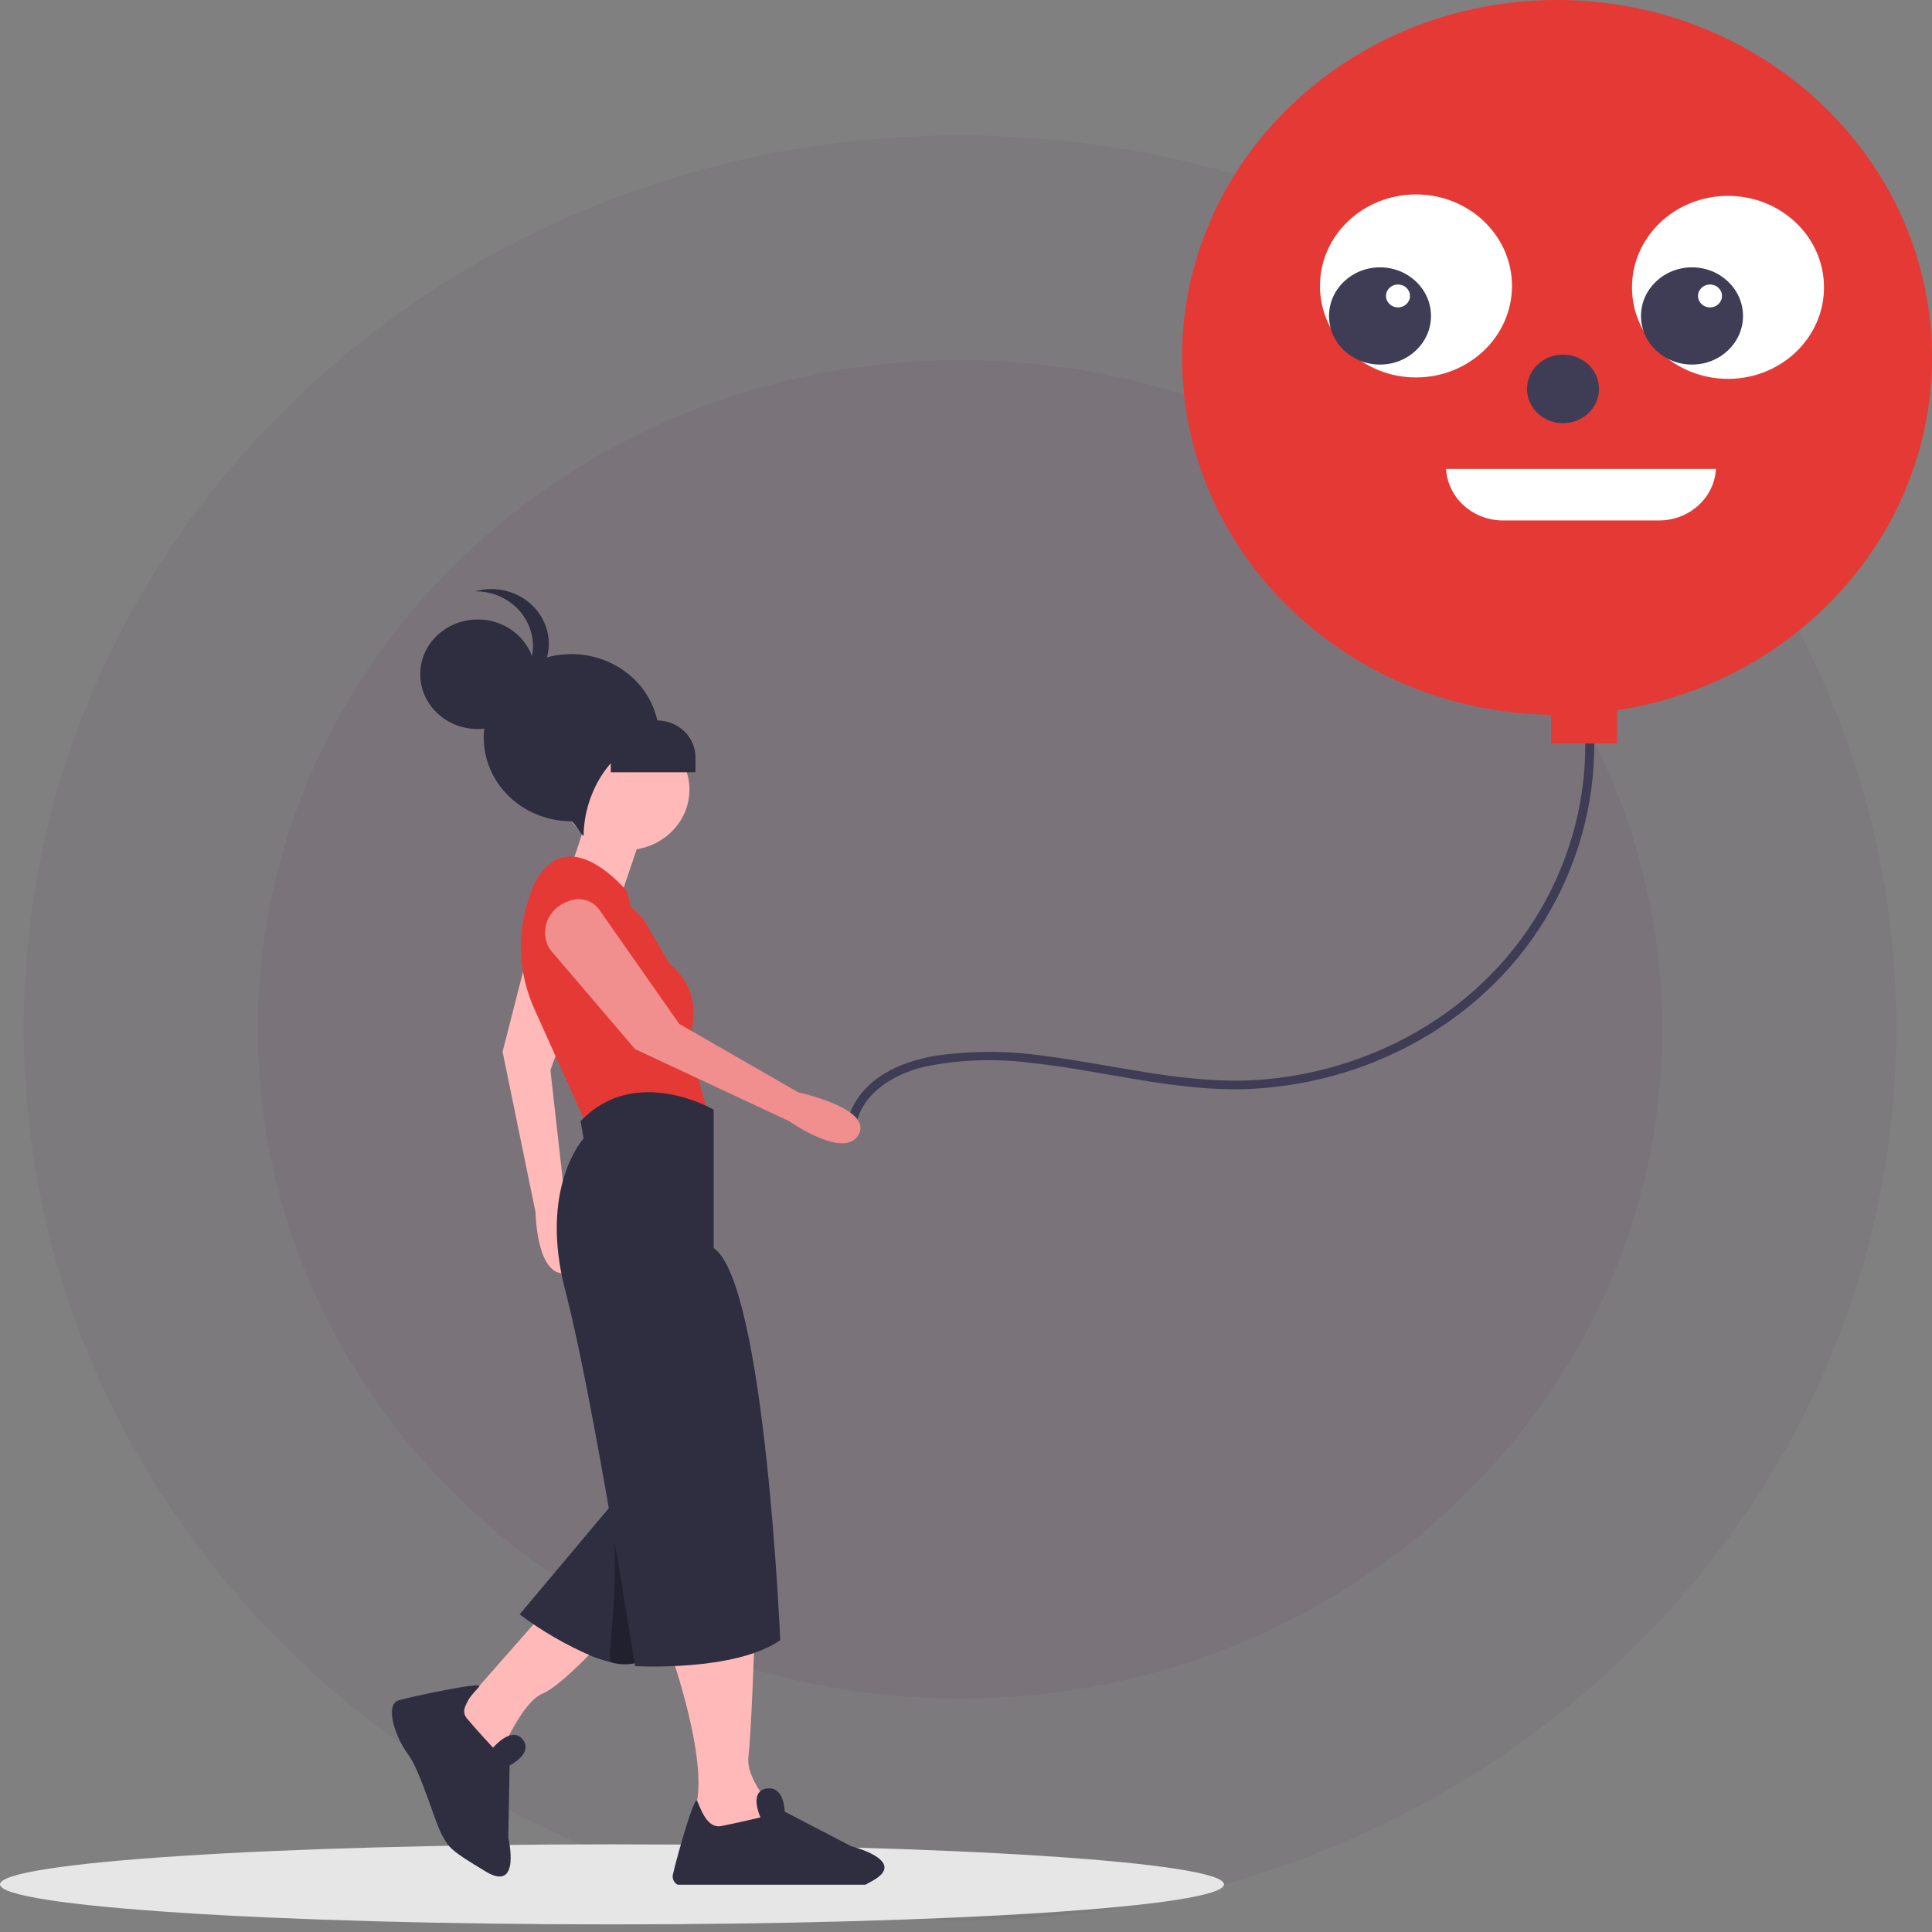<svg width="95" height="95" viewBox="0 0 95 95" fill="none" xmlns="http://www.w3.org/2000/svg">
<rect x="0" y="0" width="95" height="95" fill="#808080" stroke="none"/>
<path d="M47.207 83.525C66.276 83.525 81.736 68.79 81.736 50.613C81.736 32.437 66.276 17.702 47.207 17.702C28.137 17.702 12.678 32.437 12.678 50.613C12.678 68.79 28.137 83.525 47.207 83.525Z" fill="#4F134C" fill-opacity="0.05"/>
<path d="M47.207 94.423C72.633 94.423 93.246 74.776 93.246 50.541C93.246 26.306 72.633 6.659 47.207 6.659C21.78 6.659 1.168 26.306 1.168 50.541C1.168 74.776 21.78 94.423 47.207 94.423Z" fill="#4F134C" fill-opacity="0.05"/>
<path d="M30.093 94.626C46.713 94.626 60.186 93.745 60.186 92.658C60.186 91.571 46.713 90.689 30.093 90.689C13.473 90.689 0 91.571 0 92.658C0 93.745 13.473 94.626 30.093 94.626Z" fill="#E6E6E6"/>
<path d="M42.089 55.34C42.384 53.757 43.913 52.83 45.438 52.459C47.2 52.091 49.018 52.03 50.803 52.278C54.369 52.664 57.871 53.706 61.489 53.545C64.635 53.394 67.685 52.458 70.333 50.832C72.996 49.2 75.143 46.907 76.542 44.199C77.95 41.473 78.574 38.44 78.352 35.41C78.322 35.033 78.277 34.658 78.219 34.284C78.179 34.016 77.754 34.13 77.792 34.396C78.223 37.409 77.778 40.477 76.506 43.266C75.257 46.026 73.227 48.401 70.644 50.125C68.068 51.84 65.058 52.866 61.926 53.097C58.354 53.346 54.883 52.367 51.372 51.924C49.599 51.661 47.795 51.656 46.021 51.91C44.453 52.17 42.844 52.839 42.038 54.223C41.855 54.536 41.727 54.876 41.66 55.229C41.613 55.493 42.039 55.607 42.089 55.34Z" fill="#3F3D56"/>
<path d="M76.561 35.151C86.745 35.151 95 27.282 95 17.576C95 7.869 86.745 0 76.561 0C66.377 0 58.121 7.869 58.121 17.576C58.121 27.282 66.377 35.151 76.561 35.151Z" fill="#E53935"/>
<path d="M69.627 18.559C72.234 18.559 74.347 16.545 74.347 14.06C74.347 11.575 72.234 9.561 69.627 9.561C67.02 9.561 64.906 11.575 64.906 14.06C64.906 16.545 67.02 18.559 69.627 18.559Z" fill="white"/>
<path d="M71.107 23.059C71.145 23.742 71.457 24.386 71.978 24.857C72.498 25.328 73.189 25.591 73.907 25.592H81.577C82.295 25.591 82.986 25.328 83.506 24.857C84.027 24.386 84.338 23.742 84.376 23.059H71.107Z" fill="white"/>
<path d="M67.857 17.927C69.242 17.927 70.365 16.857 70.365 15.537C70.365 14.217 69.242 13.146 67.857 13.146C66.472 13.146 65.35 14.217 65.35 15.537C65.35 16.857 66.472 17.927 67.857 17.927Z" fill="#3F3D56"/>
<path d="M68.742 15.115C69.068 15.115 69.332 14.863 69.332 14.553C69.332 14.242 69.068 13.99 68.742 13.99C68.416 13.99 68.152 14.242 68.152 14.553C68.152 14.863 68.416 15.115 68.742 15.115Z" fill="white"/>
<path d="M84.969 18.629C87.576 18.629 89.689 16.615 89.689 14.13C89.689 11.645 87.576 9.631 84.969 9.631C82.362 9.631 80.248 11.645 80.248 14.13C80.248 16.615 82.362 18.629 84.969 18.629Z" fill="white"/>
<path d="M83.199 17.927C84.584 17.927 85.707 16.857 85.707 15.537C85.707 14.217 84.584 13.146 83.199 13.146C81.814 13.146 80.691 14.217 80.691 15.537C80.691 16.857 81.814 17.927 83.199 17.927Z" fill="#3F3D56"/>
<path d="M84.084 15.115C84.41 15.115 84.674 14.863 84.674 14.553C84.674 14.242 84.41 13.99 84.084 13.99C83.758 13.99 83.494 14.242 83.494 14.553C83.494 14.863 83.758 15.115 84.084 15.115Z" fill="white"/>
<path d="M76.856 20.81C77.834 20.81 78.626 20.055 78.626 19.123C78.626 18.191 77.834 17.436 76.856 17.436C75.879 17.436 75.086 18.191 75.086 19.123C75.086 20.055 75.879 20.81 76.856 20.81Z" fill="#3F3D56"/>
<path d="M79.511 34.166H76.265V36.556H79.511V34.166Z" fill="#E53935"/>
<path d="M32.934 81.145C32.934 81.145 35.016 86.958 34.124 89.084L36.801 91.352L38.437 89.368C38.437 89.368 36.652 87.666 36.801 86.391C36.95 85.115 37.099 80.578 37.099 80.578L32.934 81.145Z" fill="#FFB9B9"/>
<path d="M42.899 92.486L42.555 92.675H33.321C33.236 92.629 33.167 92.558 33.124 92.474C33.081 92.389 33.067 92.294 33.082 92.201C33.125 91.991 33.236 91.563 33.372 91.071C33.695 89.906 34.169 88.382 34.273 88.544C34.418 88.798 34.715 89.931 35.459 89.791C36.204 89.65 37.394 89.364 37.394 89.364C37.394 89.364 36.969 88.455 37.375 88.088C37.462 88.01 37.573 87.961 37.691 87.946C38.584 87.806 38.584 89.081 38.584 89.081L41.856 90.782C42.138 90.856 42.413 90.952 42.679 91.069C43.346 91.368 44.002 91.874 42.899 92.486Z" fill="#2F2E41"/>
<path d="M26.985 79.019L23.117 83.413L22.076 85.682L23.415 86.674L24.605 86.249C24.605 86.249 25.646 83.697 26.688 83.272C27.729 82.847 30.258 80.011 30.258 80.011L26.985 79.019Z" fill="#FFB9B9"/>
<path d="M35.091 75.646L33.119 79.129L31.706 81.625C31.173 81.867 30.563 81.903 30.003 81.725C29.701 81.652 29.404 81.558 29.116 81.444C27.845 80.897 26.647 80.204 25.551 79.382L28.948 75.336L30.058 74.016L30.324 73.699L31.592 74.217L33.831 75.128L35.091 75.646Z" fill="#2F2E41"/>
<path d="M26.288 45.555L24.713 51.715L26.335 59.617C26.335 59.617 26.375 62.847 27.863 62.603C29.352 62.358 27.792 59.1 27.792 59.1L27.065 52.62L29.391 46.218C29.478 45.956 29.465 45.673 29.356 45.419C29.247 45.164 29.048 44.954 28.793 44.825C28.583 44.697 28.347 44.613 28.1 44.581C27.853 44.548 27.602 44.568 27.363 44.637C27.125 44.706 26.905 44.824 26.72 44.983C26.534 45.141 26.387 45.337 26.288 45.555Z" fill="#FFB9B9"/>
<path d="M31.817 40.246L30.478 44.216L27.95 42.94C28.359 41.872 28.706 40.783 28.991 39.679C28.993 39.252 31.817 40.246 31.817 40.246Z" fill="#FFB9B9"/>
<path d="M30.778 41.803C32.503 41.803 33.902 40.47 33.902 38.826C33.902 37.182 32.503 35.849 30.778 35.849C29.053 35.849 27.654 37.182 27.654 38.826C27.654 40.47 29.053 41.803 30.778 41.803Z" fill="#FFB9B9"/>
<path d="M31.596 45.135L30.998 44.565L30.85 43.856C30.85 43.856 28.916 41.447 27.28 42.297C26.711 42.686 26.297 43.248 26.107 43.891C25.389 45.761 25.456 47.824 26.293 49.649L28.916 55.482L34.866 54.912L33.825 51.231C33.825 51.231 34.866 48.962 32.932 47.403L31.596 45.135Z" fill="#E53935"/>
<path opacity="0.3" d="M35.092 75.646L33.12 79.13L31.706 81.625C31.174 81.868 30.563 81.904 30.003 81.726C29.89 81.008 30.565 77.218 30.035 74.126L30.058 74.015L30.324 73.698L31.593 74.216L33.831 75.127L35.092 75.646Z" fill="black"/>
<path d="M35.093 54.563C35.093 54.563 31.226 52.294 28.548 55.133L28.697 55.983C28.697 55.983 26.466 58.393 27.805 63.497C29.144 68.601 31.226 81.927 31.226 81.927C31.226 81.927 36.135 82.211 38.366 80.651C38.366 80.651 37.622 63.071 35.093 61.37L35.093 54.563Z" fill="#2F2E41"/>
<path d="M27.028 46.667L31.225 51.586L38.811 55.133C38.811 55.133 41.535 57.055 42.228 55.778C42.921 54.501 39.257 53.715 39.257 53.715L33.399 50.347L29.453 44.711C29.287 44.486 29.043 44.324 28.765 44.253C28.487 44.182 28.191 44.206 27.929 44.321C27.695 44.402 27.482 44.532 27.305 44.7C27.129 44.868 26.993 45.071 26.907 45.294C26.822 45.518 26.788 45.756 26.809 45.993C26.83 46.23 26.904 46.46 27.028 46.667Z" fill="#F18E8E"/>
<path d="M24.245 85.937C24.245 85.937 25.157 84.844 25.702 85.533C26.247 86.222 25.059 86.812 25.059 86.812L24.993 90.364C24.993 90.364 25.641 93.081 23.892 92.031C22.143 90.982 22.075 90.856 21.73 90.228C21.386 89.599 20.676 87.074 20.063 86.26C19.449 85.445 18.887 83.806 19.616 83.604C20.344 83.401 23.735 82.681 23.569 82.921C23.403 83.162 22.483 83.935 22.959 84.5C23.434 85.066 24.245 85.937 24.245 85.937Z" fill="#2F2E41"/>
<path d="M32.414 36.285C32.414 36.281 32.414 36.278 32.414 36.274C32.414 35.461 32.161 34.666 31.688 33.989C31.213 33.313 30.54 32.786 29.752 32.475C28.963 32.164 28.096 32.083 27.259 32.241C26.422 32.4 25.654 32.791 25.051 33.366C24.447 33.941 24.036 34.674 23.87 35.472C23.704 36.269 23.789 37.096 24.116 37.847C24.442 38.599 24.995 39.241 25.704 39.692C26.414 40.144 27.248 40.385 28.101 40.385C28.201 40.385 28.597 41.1 28.699 41.094C28.702 38.924 30.175 36.43 32.414 36.285Z" fill="#2F2E41"/>
<path d="M23.49 35.848C25.051 35.848 26.316 34.642 26.316 33.154C26.316 31.667 25.051 30.461 23.49 30.461C21.929 30.461 20.664 31.667 20.664 33.154C20.664 34.642 21.929 35.848 23.49 35.848Z" fill="#2F2E41"/>
<path d="M23.36 29.075C24.042 29.069 24.704 29.299 25.222 29.722C25.74 30.145 26.079 30.733 26.178 31.377C26.276 32.02 26.126 32.676 25.757 33.222C25.387 33.769 24.822 34.169 24.166 34.349C24.571 34.349 24.971 34.265 25.339 34.104C25.707 33.943 26.034 33.709 26.299 33.416C26.564 33.124 26.759 32.781 26.872 32.411C26.986 32.04 27.014 31.651 26.956 31.269C26.897 30.887 26.753 30.522 26.534 30.198C26.314 29.873 26.024 29.598 25.683 29.39C25.342 29.182 24.958 29.046 24.557 28.992C24.156 28.938 23.748 28.967 23.359 29.077L23.36 29.075Z" fill="#2F2E41"/>
<path d="M30.033 35.424H32.297C32.547 35.424 32.794 35.471 33.024 35.562C33.255 35.653 33.464 35.786 33.641 35.954C33.817 36.123 33.957 36.322 34.053 36.542C34.148 36.762 34.197 36.997 34.197 37.235V37.975H30.033V35.424Z" fill="#2F2E41"/>
</svg>
